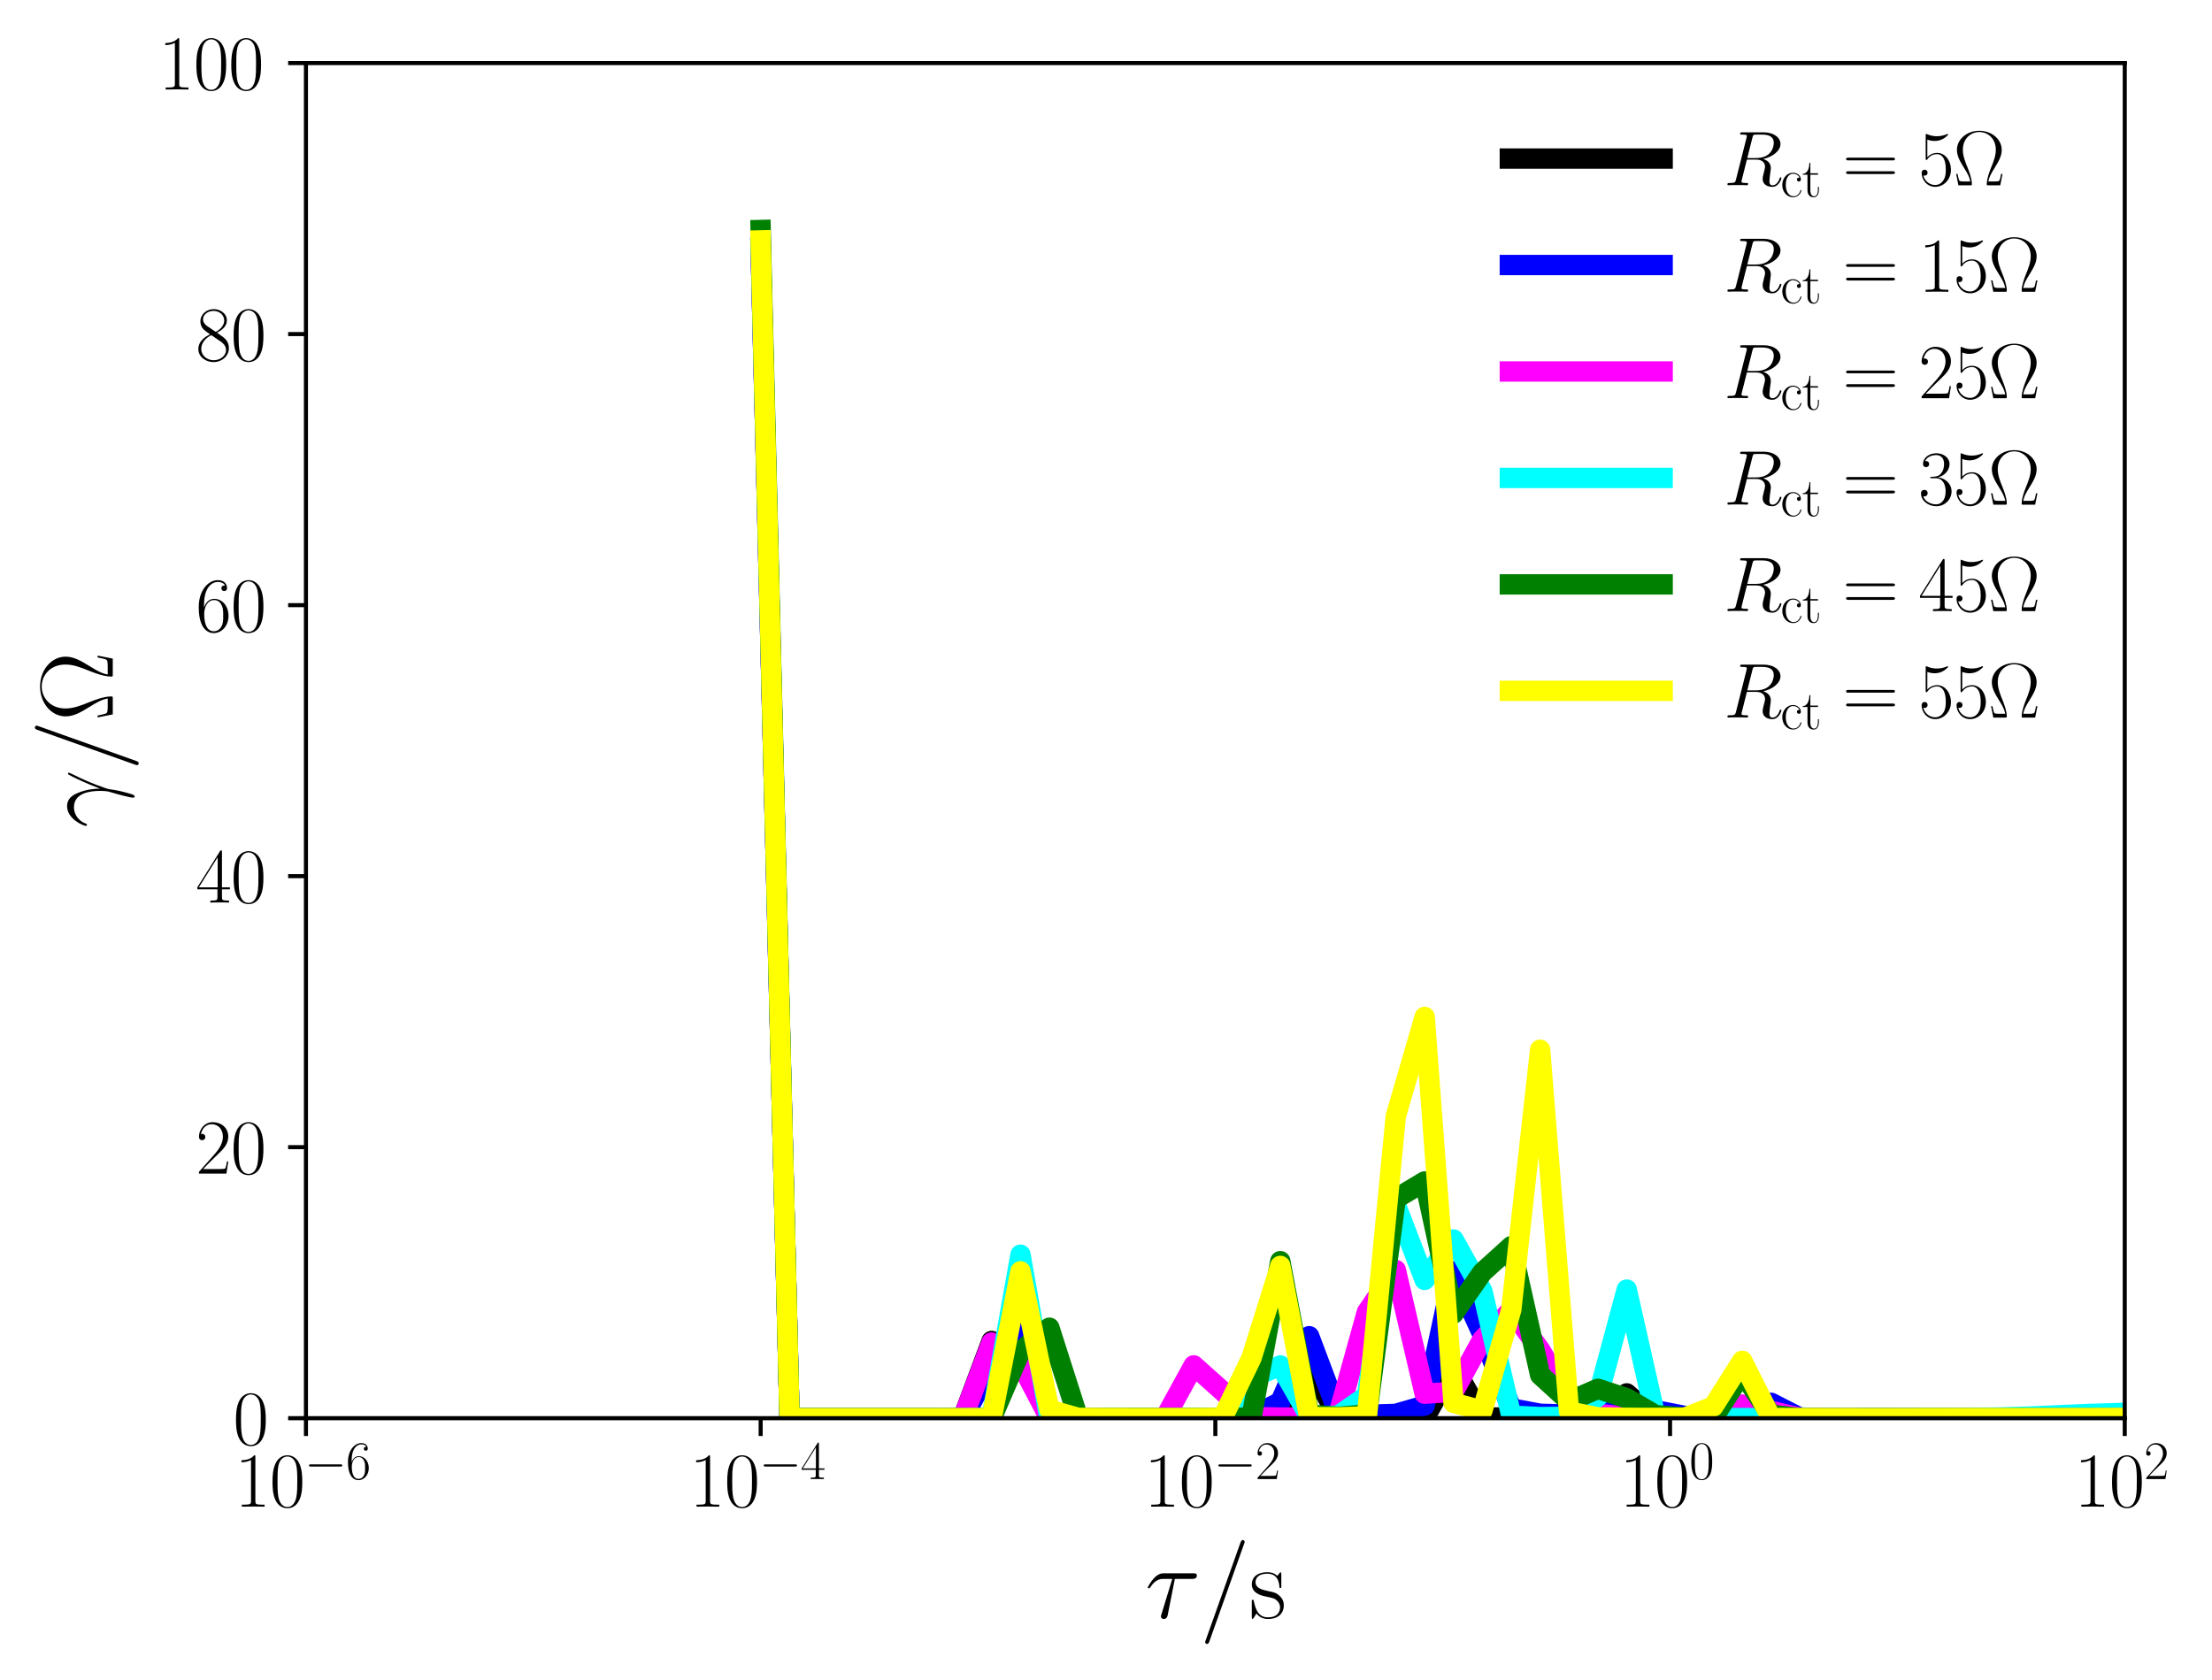 <?xml version="1.0" encoding="utf-8" standalone="no"?>
<!DOCTYPE svg PUBLIC "-//W3C//DTD SVG 1.1//EN"
  "http://www.w3.org/Graphics/SVG/1.1/DTD/svg11.dtd">
<svg xmlns:xlink="http://www.w3.org/1999/xlink" width="434.325pt" height="329.91pt" viewBox="0 0 434.325 329.91" xmlns="http://www.w3.org/2000/svg" version="1.1">
 <defs>
  <style type="text/css">*{stroke-linejoin: round; stroke-linecap: butt}</style>
 </defs>
 <g id="figure_1">
  <g id="patch_1">
   <path d="M 0 329.91 
L 434.325 329.91 
L 434.325 0 
L 0 0 
z
" style="fill: #ffffff"/>
  </g>
  <g id="axes_1">
   <g id="patch_2">
    <path d="M 60.074 278.501 
L 417.194 278.501 
L 417.194 12.389 
L 60.074 12.389 
z
" style="fill: #ffffff"/>
   </g>
   <g id="matplotlib.axis_1">
    <g id="xtick_1">
     <g id="line2d_1">
      <defs>
       <path id="m95bd3a4a78" d="M 0 0 
L 0 3.5 
" style="stroke: #000000; stroke-width: 0.8"/>
      </defs>
      <g>
       <use xlink:href="#m95bd3a4a78" x="60.074" y="278.501" style="stroke: #000000; stroke-width: 0.8"/>
      </g>
     </g>
     <g id="text_1">
      <!-- $\mathdefault{10^{-6}}$ -->
      <g transform="translate(46.074 295.879)scale(0.15 -0.15)">
       <defs>
        <path id="CMR17-31" d="M 1702 4083 
C 1702 4217 1696 4224 1606 4224 
C 1357 3927 979 3833 621 3820 
C 602 3820 570 3820 563 3808 
C 557 3795 557 3782 557 3648 
C 755 3648 1088 3686 1344 3839 
L 1344 467 
C 1344 243 1331 166 781 166 
L 589 166 
L 589 0 
C 896 6 1216 12 1523 12 
C 1830 12 2150 6 2458 0 
L 2458 166 
L 2266 166 
C 1715 166 1702 236 1702 467 
L 1702 4083 
z
" transform="scale(0.016)"/>
        <path id="CMR17-30" d="M 2688 2038 
C 2688 2430 2682 3099 2413 3613 
C 2176 4063 1798 4224 1466 4224 
C 1158 4224 768 4082 525 3620 
C 269 3137 243 2539 243 2038 
C 243 1671 250 1112 448 623 
C 723 -39 1216 -128 1466 -128 
C 1760 -128 2208 -7 2470 604 
C 2662 1048 2688 1568 2688 2038 
z
M 1466 -26 
C 1056 -26 813 328 723 816 
C 653 1196 653 1749 653 2109 
C 653 2604 653 3015 736 3407 
C 858 3954 1216 4121 1466 4121 
C 1728 4121 2067 3947 2189 3420 
C 2272 3054 2278 2623 2278 2109 
C 2278 1691 2278 1176 2202 797 
C 2067 96 1690 -26 1466 -26 
z
" transform="scale(0.016)"/>
        <path id="CMSY10-0" d="M 4218 1472 
C 4326 1472 4442 1472 4442 1600 
C 4442 1728 4326 1728 4218 1728 
L 755 1728 
C 646 1728 531 1728 531 1600 
C 531 1472 646 1472 755 1472 
L 4218 1472 
z
" transform="scale(0.016)"/>
        <path id="CMR17-36" d="M 678 2198 
C 678 3712 1395 4076 1811 4076 
C 1946 4076 2272 4049 2400 3782 
C 2298 3782 2106 3782 2106 3558 
C 2106 3385 2246 3328 2336 3328 
C 2394 3328 2566 3353 2566 3571 
C 2566 3987 2246 4224 1805 4224 
C 1043 4224 243 3411 243 2011 
C 243 257 966 -128 1478 -128 
C 2099 -128 2688 431 2688 1295 
C 2688 2101 2170 2688 1517 2688 
C 1126 2688 838 2430 678 1979 
L 678 2198 
z
M 1478 25 
C 691 25 691 1212 691 1450 
C 691 1914 909 2585 1504 2585 
C 1613 2585 1926 2585 2138 2140 
C 2253 1889 2253 1624 2253 1302 
C 2253 954 2253 696 2118 438 
C 1978 173 1773 25 1478 25 
z
" transform="scale(0.016)"/>
       </defs>
       <use xlink:href="#CMR17-31" transform="scale(0.996)"/>
       <use xlink:href="#CMR17-30" transform="translate(45.69 0)scale(0.996)"/>
       <use xlink:href="#CMSY10-0" transform="translate(91.381 36.154)scale(0.697)"/>
       <use xlink:href="#CMR17-36" transform="translate(145.622 36.154)scale(0.697)"/>
      </g>
     </g>
    </g>
    <g id="xtick_2">
     <g id="line2d_2">
      <g>
       <use xlink:href="#m95bd3a4a78" x="149.354" y="278.501" style="stroke: #000000; stroke-width: 0.8"/>
      </g>
     </g>
     <g id="text_2">
      <!-- $\mathdefault{10^{-4}}$ -->
      <g transform="translate(135.354 295.879)scale(0.15 -0.15)">
       <defs>
        <path id="CMR17-34" d="M 2150 4147 
C 2150 4281 2144 4288 2029 4288 
L 128 1254 
L 128 1088 
L 1779 1088 
L 1779 460 
C 1779 230 1766 166 1318 166 
L 1197 166 
L 1197 0 
C 1402 12 1747 12 1965 12 
C 2182 12 2528 12 2733 0 
L 2733 166 
L 2611 166 
C 2163 166 2150 230 2150 460 
L 2150 1088 
L 2803 1088 
L 2803 1254 
L 2150 1254 
L 2150 4147 
z
M 1798 3723 
L 1798 1254 
L 256 1254 
L 1798 3723 
z
" transform="scale(0.016)"/>
       </defs>
       <use xlink:href="#CMR17-31" transform="scale(0.996)"/>
       <use xlink:href="#CMR17-30" transform="translate(45.69 0)scale(0.996)"/>
       <use xlink:href="#CMSY10-0" transform="translate(91.381 36.154)scale(0.697)"/>
       <use xlink:href="#CMR17-34" transform="translate(145.622 36.154)scale(0.697)"/>
      </g>
     </g>
    </g>
    <g id="xtick_3">
     <g id="line2d_3">
      <g>
       <use xlink:href="#m95bd3a4a78" x="238.634" y="278.501" style="stroke: #000000; stroke-width: 0.8"/>
      </g>
     </g>
     <g id="text_3">
      <!-- $\mathdefault{10^{-2}}$ -->
      <g transform="translate(224.634 295.879)scale(0.15 -0.15)">
       <defs>
        <path id="CMR17-32" d="M 2669 990 
L 2554 990 
C 2490 537 2438 460 2413 422 
C 2381 371 1920 371 1830 371 
L 602 371 
C 832 620 1280 1073 1824 1596 
C 2214 1966 2669 2400 2669 3033 
C 2669 3788 2067 4224 1395 4224 
C 691 4224 262 3603 262 3027 
C 262 2777 448 2745 525 2745 
C 589 2745 781 2783 781 3007 
C 781 3206 614 3264 525 3264 
C 486 3264 448 3257 422 3244 
C 544 3788 915 4057 1306 4057 
C 1862 4057 2227 3616 2227 3033 
C 2227 2477 1901 1998 1536 1583 
L 262 147 
L 262 0 
L 2515 0 
L 2669 990 
z
" transform="scale(0.016)"/>
       </defs>
       <use xlink:href="#CMR17-31" transform="scale(0.996)"/>
       <use xlink:href="#CMR17-30" transform="translate(45.69 0)scale(0.996)"/>
       <use xlink:href="#CMSY10-0" transform="translate(91.381 36.154)scale(0.697)"/>
       <use xlink:href="#CMR17-32" transform="translate(145.622 36.154)scale(0.697)"/>
      </g>
     </g>
    </g>
    <g id="xtick_4">
     <g id="line2d_4">
      <g>
       <use xlink:href="#m95bd3a4a78" x="327.914" y="278.501" style="stroke: #000000; stroke-width: 0.8"/>
      </g>
     </g>
     <g id="text_4">
      <!-- $\mathdefault{10^{0}}$ -->
      <g transform="translate(317.983 295.879)scale(0.15 -0.15)">
       <use xlink:href="#CMR17-31" transform="scale(0.996)"/>
       <use xlink:href="#CMR17-30" transform="translate(45.69 0)scale(0.996)"/>
       <use xlink:href="#CMR17-30" transform="translate(91.381 36.154)scale(0.697)"/>
      </g>
     </g>
    </g>
    <g id="xtick_5">
     <g id="line2d_5">
      <g>
       <use xlink:href="#m95bd3a4a78" x="417.194" y="278.501" style="stroke: #000000; stroke-width: 0.8"/>
      </g>
     </g>
     <g id="text_5">
      <!-- $\mathdefault{10^{2}}$ -->
      <g transform="translate(407.263 295.879)scale(0.15 -0.15)">
       <use xlink:href="#CMR17-31" transform="scale(0.996)"/>
       <use xlink:href="#CMR17-30" transform="translate(45.69 0)scale(0.996)"/>
       <use xlink:href="#CMR17-32" transform="translate(91.381 36.154)scale(0.697)"/>
      </g>
     </g>
    </g>
    <g id="text_6">
     <!-- $\tau/\rm s$ -->
     <g transform="translate(224.827 317.728)scale(0.2 -0.2)">
      <defs>
       <path id="CMMI12-1c" d="M 1837 2406 
L 2899 2406 
C 2982 2406 3194 2406 3194 2611 
C 3194 2752 3072 2752 2957 2752 
L 1197 2752 
C 1050 2752 832 2752 538 2438 
C 371 2253 166 1916 166 1878 
C 166 1839 198 1827 237 1827 
C 282 1827 288 1846 320 1884 
C 653 2406 986 2406 1146 2406 
L 1677 2406 
L 1011 223 
C 979 127 979 114 979 95 
C 979 25 1024 -64 1152 -64 
C 1350 -64 1382 108 1402 204 
L 1837 2406 
z
" transform="scale(0.016)"/>
       <path id="CMMI12-3d" d="M 2746 4563 
C 2746 4569 2784 4665 2784 4678 
C 2784 4755 2720 4800 2669 4800 
C 2637 4800 2579 4800 2528 4659 
L 384 -1364 
C 384 -1370 346 -1466 346 -1479 
C 346 -1556 410 -1600 461 -1600 
C 499 -1600 557 -1594 602 -1460 
L 2746 4563 
z
" transform="scale(0.016)"/>
       <path id="CMR17-73" d="M 1978 2688 
C 1978 2803 1971 2809 1933 2809 
C 1907 2809 1901 2803 1824 2707 
C 1805 2681 1747 2617 1728 2592 
C 1523 2809 1235 2816 1126 2816 
C 416 2816 160 2444 160 2073 
C 160 1497 813 1363 998 1324 
C 1402 1241 1542 1216 1677 1100 
C 1760 1024 1901 883 1901 652 
C 1901 384 1747 38 1158 38 
C 602 38 403 460 288 1024 
C 269 1113 269 1120 218 1120 
C 166 1120 160 1113 160 985 
L 160 64 
C 160 -52 166 -58 205 -58 
C 237 -58 243 -52 275 0 
C 314 57 410 211 448 275 
C 576 102 800 -64 1158 -64 
C 1792 -64 2131 281 2131 780 
C 2131 1107 1958 1280 1875 1356 
C 1683 1555 1459 1600 1190 1651 
C 838 1728 390 1817 390 2208 
C 390 2374 480 2726 1126 2726 
C 1811 2726 1850 2086 1862 1881 
C 1869 1849 1901 1843 1920 1843 
C 1978 1843 1978 1862 1978 1971 
L 1978 2688 
z
" transform="scale(0.016)"/>
      </defs>
      <use xlink:href="#CMMI12-1c" transform="scale(0.996)"/>
      <use xlink:href="#CMMI12-3d" transform="translate(53.491 0)scale(0.996)"/>
      <use xlink:href="#CMR17-73" transform="translate(102.266 0)scale(0.996)"/>
     </g>
    </g>
   </g>
   <g id="matplotlib.axis_2">
    <g id="ytick_1">
     <g id="line2d_6">
      <defs>
       <path id="mb55b06414a" d="M 0 0 
L -3.5 0 
" style="stroke: #000000; stroke-width: 0.8"/>
      </defs>
      <g>
       <use xlink:href="#mb55b06414a" x="60.074" y="278.501" style="stroke: #000000; stroke-width: 0.8"/>
      </g>
     </g>
     <g id="text_7">
      <!-- $\mathdefault{0}$ -->
      <g transform="translate(45.758 283.69)scale(0.15 -0.15)">
       <use xlink:href="#CMR17-30" transform="scale(0.996)"/>
      </g>
     </g>
    </g>
    <g id="ytick_2">
     <g id="line2d_7">
      <g>
       <use xlink:href="#mb55b06414a" x="60.074" y="225.278" style="stroke: #000000; stroke-width: 0.8"/>
      </g>
     </g>
     <g id="text_8">
      <!-- $\mathdefault{20}$ -->
      <g transform="translate(38.442 230.467)scale(0.15 -0.15)">
       <use xlink:href="#CMR17-32" transform="scale(0.996)"/>
       <use xlink:href="#CMR17-30" transform="translate(45.69 0)scale(0.996)"/>
      </g>
     </g>
    </g>
    <g id="ytick_3">
     <g id="line2d_8">
      <g>
       <use xlink:href="#mb55b06414a" x="60.074" y="172.056" style="stroke: #000000; stroke-width: 0.8"/>
      </g>
     </g>
     <g id="text_9">
      <!-- $\mathdefault{40}$ -->
      <g transform="translate(38.442 177.245)scale(0.15 -0.15)">
       <use xlink:href="#CMR17-34" transform="scale(0.996)"/>
       <use xlink:href="#CMR17-30" transform="translate(45.69 0)scale(0.996)"/>
      </g>
     </g>
    </g>
    <g id="ytick_4">
     <g id="line2d_9">
      <g>
       <use xlink:href="#mb55b06414a" x="60.074" y="118.834" style="stroke: #000000; stroke-width: 0.8"/>
      </g>
     </g>
     <g id="text_10">
      <!-- $\mathdefault{60}$ -->
      <g transform="translate(38.442 124.023)scale(0.15 -0.15)">
       <use xlink:href="#CMR17-36" transform="scale(0.996)"/>
       <use xlink:href="#CMR17-30" transform="translate(45.69 0)scale(0.996)"/>
      </g>
     </g>
    </g>
    <g id="ytick_5">
     <g id="line2d_10">
      <g>
       <use xlink:href="#mb55b06414a" x="60.074" y="65.611" style="stroke: #000000; stroke-width: 0.8"/>
      </g>
     </g>
     <g id="text_11">
      <!-- $\mathdefault{80}$ -->
      <g transform="translate(38.442 70.8)scale(0.15 -0.15)">
       <defs>
        <path id="CMR17-38" d="M 1741 2289 
C 2144 2494 2554 2803 2554 3298 
C 2554 3884 1990 4224 1472 4224 
C 890 4224 378 3800 378 3215 
C 378 3054 416 2777 666 2533 
C 730 2469 998 2276 1171 2154 
C 883 2006 211 1652 211 945 
C 211 282 838 -128 1459 -128 
C 2144 -128 2720 366 2720 1022 
C 2720 1607 2330 1877 2074 2051 
L 1741 2289 
z
M 902 2855 
C 851 2887 595 3086 595 3388 
C 595 3781 998 4076 1459 4076 
C 1965 4076 2336 3716 2336 3298 
C 2336 2700 1670 2359 1638 2359 
C 1632 2359 1626 2359 1574 2398 
L 902 2855 
z
M 2080 1536 
C 2176 1466 2483 1253 2483 861 
C 2483 385 2010 25 1472 25 
C 890 25 448 443 448 951 
C 448 1459 838 1884 1280 2083 
L 2080 1536 
z
" transform="scale(0.016)"/>
       </defs>
       <use xlink:href="#CMR17-38" transform="scale(0.996)"/>
       <use xlink:href="#CMR17-30" transform="translate(45.69 0)scale(0.996)"/>
      </g>
     </g>
    </g>
    <g id="ytick_6">
     <g id="line2d_11">
      <g>
       <use xlink:href="#mb55b06414a" x="60.074" y="12.389" style="stroke: #000000; stroke-width: 0.8"/>
      </g>
     </g>
     <g id="text_12">
      <!-- $\mathdefault{100}$ -->
      <g transform="translate(31.125 17.578)scale(0.15 -0.15)">
       <use xlink:href="#CMR17-31" transform="scale(0.996)"/>
       <use xlink:href="#CMR17-30" transform="translate(45.69 0)scale(0.996)"/>
       <use xlink:href="#CMR17-30" transform="translate(91.381 0)scale(0.996)"/>
      </g>
     </g>
    </g>
    <g id="text_13">
     <!-- $\gamma/\Omega$ -->
     <g transform="translate(22.144 162.575)rotate(-90)scale(0.2 -0.2)">
      <defs>
       <path id="CMMI12-d" d="M 2419 785 
C 2406 1097 2394 1586 2150 2158 
C 2022 2476 1805 2816 1338 2816 
C 550 2816 122 1815 122 1649 
C 122 1592 166 1592 186 1592 
C 243 1592 243 1605 275 1688 
C 410 2081 819 2393 1261 2393 
C 2150 2393 2278 1408 2278 779 
C 2278 378 2234 245 2195 118 
C 2074 -276 1862 -1064 1862 -1242 
C 1862 -1293 1882 -1351 1933 -1351 
C 2029 -1351 2086 -1140 2157 -886 
C 2310 -327 2349 -47 2381 207 
C 2400 360 2765 1409 3270 2407 
C 3315 2509 3405 2681 3405 2700 
C 3405 2707 3398 2752 3341 2752 
C 3328 2752 3296 2752 3283 2726 
C 3270 2713 3046 2280 2854 1848 
C 2758 1630 2630 1344 2419 785 
z
" transform="scale(0.016)"/>
       <path id="CMR17-a" d="M 4038 935 
L 3923 935 
C 3866 640 3846 563 3814 461 
C 3782 364 3763 313 3392 313 
L 2874 313 
C 2944 685 3098 961 3366 1390 
C 3699 1935 3974 2377 3974 2909 
C 3974 3775 3155 4480 2138 4480 
C 1094 4480 294 3768 294 2909 
C 294 2377 576 1922 890 1416 
C 1171 961 1325 685 1395 313 
L 877 313 
C 512 313 493 364 461 454 
C 422 557 410 640 346 935 
L 230 935 
L 416 0 
L 1382 0 
C 1517 0 1523 6 1523 102 
C 1523 557 1286 1153 1178 1428 
C 973 1928 781 2416 781 2916 
C 781 3871 1466 4377 2131 4377 
C 2829 4377 3488 3852 3488 2916 
C 3488 2422 3315 1980 3078 1396 
C 2976 1134 2746 550 2746 102 
C 2746 0 2752 0 2886 0 
L 3853 0 
L 4038 935 
z
" transform="scale(0.016)"/>
      </defs>
      <use xlink:href="#CMMI12-d" transform="scale(0.996)"/>
      <use xlink:href="#CMMI12-3d" transform="translate(56.019 0)scale(0.996)"/>
      <use xlink:href="#CMR17-a" transform="translate(104.793 0)scale(0.996)"/>
     </g>
    </g>
   </g>
   <g id="line2d_12">
    <path d="M 149.354 48.721 
L 155.023 278.5 
L 160.691 278.5 
L 166.36 278.5 
L 172.028 278.5 
L 177.697 278.5 
L 183.365 278.499 
L 189.034 278.495 
L 194.703 263.334 
L 200.371 265.602 
L 206.04 278.488 
L 211.708 278.495 
L 217.377 278.496 
L 223.045 278.496 
L 228.714 278.495 
L 234.383 278.493 
L 240.051 278.488 
L 245.72 278.473 
L 251.388 278.4 
L 257.057 267.696 
L 262.725 278.367 
L 268.394 278.416 
L 274.063 278.408 
L 279.731 278.466 
L 285.4 268.361 
L 291.068 278.334 
L 296.737 278.384 
L 302.405 278.382 
L 308.074 278.286 
L 313.743 277.22 
L 319.411 273.627 
L 325.08 278.497 
L 330.748 278.491 
L 336.417 278.495 
L 342.085 278.497 
L 347.754 278.498 
L 353.423 278.499 
L 359.091 278.499 
L 364.76 278.499 
L 370.428 278.499 
L 376.097 278.498 
L 381.765 278.497 
L 387.434 278.495 
L 393.103 278.492 
L 398.771 278.487 
L 404.44 278.475 
L 410.108 278.452 
L 415.777 278.405 
L 421.445 278.305 
L 427.114 278.101 
L 432.783 277.701 
L 435.325 277.369 
" clip-path="url(#p98d4303969)" style="fill: none; stroke: #000000; stroke-width: 4; stroke-linecap: square"/>
   </g>
   <g id="line2d_13">
    <path d="M 149.354 48.669 
L 155.023 278.498 
L 160.691 278.499 
L 166.36 278.499 
L 172.028 278.498 
L 177.697 278.496 
L 183.365 278.491 
L 189.034 278.466 
L 194.703 268.273 
L 200.371 260.905 
L 206.04 278.426 
L 211.708 278.464 
L 217.377 278.472 
L 223.045 278.472 
L 228.714 278.464 
L 234.383 278.444 
L 240.051 278.391 
L 245.72 278.189 
L 251.388 275.315 
L 257.057 262.4 
L 262.725 277.471 
L 268.394 277.83 
L 274.063 277.653 
L 279.731 276.014 
L 285.4 249.66 
L 291.068 262.03 
L 296.737 276.57 
L 302.405 277.629 
L 308.074 277.789 
L 313.743 277.532 
L 319.411 276.595 
L 325.08 276.946 
L 330.748 278.045 
L 336.417 278.227 
L 342.085 278.489 
L 347.754 275.481 
L 353.423 278.389 
L 359.091 278.439 
L 364.76 278.466 
L 370.428 278.477 
L 376.097 278.48 
L 381.765 278.48 
L 387.434 278.476 
L 393.103 278.469 
L 398.771 278.458 
L 404.44 278.439 
L 410.108 278.411 
L 415.777 278.369 
L 421.445 278.309 
L 427.114 278.224 
L 432.783 278.107 
L 435.325 278.035 
" clip-path="url(#p98d4303969)" style="fill: none; stroke: #0000ff; stroke-width: 4; stroke-linecap: square"/>
   </g>
   <g id="line2d_14">
    <path d="M 149.354 47.542 
L 155.023 278.5 
L 160.691 278.5 
L 166.36 278.5 
L 172.028 278.5 
L 177.697 278.5 
L 183.365 278.498 
L 189.034 278.492 
L 194.703 263.638 
L 200.371 267.64 
L 206.04 278.48 
L 211.708 278.489 
L 217.377 278.489 
L 223.045 278.482 
L 228.714 278.461 
L 234.383 268.132 
L 240.051 273.198 
L 245.72 278.273 
L 251.388 278.376 
L 257.057 278.345 
L 262.725 278.018 
L 268.394 257.654 
L 274.063 249.403 
L 279.731 273.695 
L 285.4 273.319 
L 291.068 263.03 
L 296.737 257.26 
L 302.405 265.095 
L 308.074 274.439 
L 313.743 277.648 
L 319.411 278.233 
L 325.08 278.36 
L 330.748 278.372 
L 336.417 278.222 
L 342.085 275.825 
L 347.754 277.067 
L 353.423 278.409 
L 359.091 278.479 
L 364.76 278.49 
L 370.428 278.493 
L 376.097 278.493 
L 381.765 278.492 
L 387.434 278.488 
L 393.103 278.48 
L 398.771 278.466 
L 404.44 278.44 
L 410.108 278.394 
L 415.777 278.319 
L 421.445 278.201 
L 427.114 278.023 
L 432.783 277.764 
L 435.325 277.599 
" clip-path="url(#p98d4303969)" style="fill: none; stroke: #ff00ff; stroke-width: 4; stroke-linecap: square"/>
   </g>
   <g id="line2d_15">
    <path d="M 149.354 47.511 
L 155.023 278.5 
L 160.691 278.5 
L 166.36 278.5 
L 172.028 278.5 
L 177.697 278.5 
L 183.365 278.498 
L 189.034 278.492 
L 194.703 278.373 
L 200.371 246.4 
L 206.04 278.469 
L 211.708 278.485 
L 217.377 278.488 
L 223.045 278.488 
L 228.714 278.484 
L 234.383 278.472 
L 240.051 278.422 
L 245.72 270.592 
L 251.388 268.149 
L 257.057 278.084 
L 262.725 278.028 
L 268.394 274.082 
L 274.063 236.614 
L 279.731 251.337 
L 285.4 243.413 
L 291.068 253.55 
L 296.737 278.001 
L 302.405 278.28 
L 308.074 278.223 
L 313.743 274.269 
L 319.411 253.246 
L 325.08 278.347 
L 330.748 278.444 
L 336.417 278.465 
L 342.085 278.476 
L 347.754 278.485 
L 353.423 278.49 
L 359.091 278.493 
L 364.76 278.493 
L 370.428 278.492 
L 376.097 278.488 
L 381.765 278.477 
L 387.434 278.446 
L 393.103 278.36 
L 398.771 278.175 
L 404.44 277.914 
L 410.108 277.673 
L 415.777 277.497 
L 421.445 277.351 
L 427.114 277.188 
L 432.783 276.973 
L 435.325 276.839 
" clip-path="url(#p98d4303969)" style="fill: none; stroke: #00ffff; stroke-width: 4; stroke-linecap: square"/>
   </g>
   <g id="line2d_16">
    <path d="M 149.354 45.168 
L 155.023 278.5 
L 160.691 278.501 
L 166.36 278.501 
L 172.028 278.5 
L 177.697 278.5 
L 183.365 278.5 
L 189.034 278.498 
L 194.703 278.491 
L 200.371 265.331 
L 206.04 260.732 
L 211.708 278.472 
L 217.377 278.484 
L 223.045 278.487 
L 228.714 278.486 
L 234.383 278.482 
L 240.051 278.468 
L 245.72 278.389 
L 251.388 247.663 
L 257.057 277.8 
L 262.725 278.231 
L 268.394 277.781 
L 274.063 235.399 
L 279.731 232.012 
L 285.4 257.977 
L 291.068 249.848 
L 296.737 244.723 
L 302.405 270.016 
L 308.074 275.185 
L 313.743 272.728 
L 319.411 274.585 
L 325.08 277.89 
L 330.748 278.371 
L 336.417 278.415 
L 342.085 269.585 
L 347.754 277.835 
L 353.423 278.48 
L 359.091 278.495 
L 364.76 278.498 
L 370.428 278.499 
L 376.097 278.499 
L 381.765 278.499 
L 387.434 278.499 
L 393.103 278.499 
L 398.771 278.499 
L 404.44 278.498 
L 410.108 278.497 
L 415.777 278.496 
L 421.445 278.494 
L 427.114 278.492 
L 432.783 278.489 
L 435.325 278.487 
" clip-path="url(#p98d4303969)" style="fill: none; stroke: #008000; stroke-width: 4; stroke-linecap: square"/>
   </g>
   <g id="line2d_17">
    <path d="M 149.354 47.204 
L 155.023 278.5 
L 160.691 278.5 
L 166.36 278.5 
L 172.028 278.5 
L 177.697 278.5 
L 183.365 278.499 
L 189.034 278.495 
L 194.703 278.479 
L 200.371 249.655 
L 206.04 276.834 
L 211.708 278.438 
L 217.377 278.475 
L 223.045 278.482 
L 228.714 278.482 
L 234.383 278.473 
L 240.051 278.435 
L 245.72 266.678 
L 251.388 248.599 
L 257.057 278.272 
L 262.725 278.336 
L 268.394 278.14 
L 274.063 219.202 
L 279.731 199.706 
L 285.4 275.488 
L 291.068 277.012 
L 296.737 257.192 
L 302.405 206.15 
L 308.074 277.186 
L 313.743 278.341 
L 319.411 278.428 
L 325.08 278.443 
L 330.748 278.428 
L 336.417 276.196 
L 342.085 267.237 
L 347.754 278.476 
L 353.423 278.484 
L 359.091 278.489 
L 364.76 278.491 
L 370.428 278.492 
L 376.097 278.491 
L 381.765 278.49 
L 387.434 278.487 
L 393.103 278.483 
L 398.771 278.478 
L 404.44 278.47 
L 410.108 278.459 
L 415.777 278.444 
L 421.445 278.425 
L 427.114 278.398 
L 432.783 278.363 
L 435.325 278.342 
" clip-path="url(#p98d4303969)" style="fill: none; stroke: #ffff00; stroke-width: 4; stroke-linecap: square"/>
   </g>
   <g id="patch_3">
    <path d="M 60.074 278.501 
L 60.074 12.389 
" style="fill: none; stroke: #000000; stroke-width: 0.8; stroke-linejoin: miter; stroke-linecap: square"/>
   </g>
   <g id="patch_4">
    <path d="M 417.194 278.501 
L 417.194 12.389 
" style="fill: none; stroke: #000000; stroke-width: 0.8; stroke-linejoin: miter; stroke-linecap: square"/>
   </g>
   <g id="patch_5">
    <path d="M 60.074 278.501 
L 417.194 278.501 
" style="fill: none; stroke: #000000; stroke-width: 0.8; stroke-linejoin: miter; stroke-linecap: square"/>
   </g>
   <g id="patch_6">
    <path d="M 60.074 12.389 
L 417.194 12.389 
" style="fill: none; stroke: #000000; stroke-width: 0.8; stroke-linejoin: miter; stroke-linecap: square"/>
   </g>
   <g id="legend_1">
    <g id="line2d_18">
     <path d="M 296.458 31.139 
L 311.458 31.139 
L 326.458 31.139 
" style="fill: none; stroke: #000000; stroke-width: 4; stroke-linecap: square"/>
    </g>
    <g id="text_14">
     <!-- $R_{\rm ct}= 5\Omega$ -->
     <g transform="translate(338.458 36.389)scale(0.15 -0.15)">
      <defs>
       <path id="CMMI12-52" d="M 2355 3917 
C 2413 4153 2438 4166 2688 4166 
L 3149 4166 
C 3699 4166 4109 4000 4109 3503 
C 4109 3177 3942 2240 2656 2240 
L 1933 2240 
L 2355 3917 
z
M 3245 2163 
C 4038 2335 4659 2846 4659 3394 
C 4659 3892 4154 4352 3264 4352 
L 1530 4352 
C 1402 4352 1344 4352 1344 4230 
C 1344 4166 1389 4166 1510 4166 
C 1894 4166 1894 4115 1894 4045 
C 1894 4032 1894 3994 1869 3898 
L 1005 475 
C 947 253 934 190 493 190 
C 346 190 301 190 301 69 
C 301 6 371 6 390 6 
C 506 6 640 19 762 19 
L 1517 19 
C 1632 19 1766 6 1882 6 
C 1933 6 2003 6 2003 126 
C 2003 190 1946 190 1850 190 
C 1459 190 1459 241 1459 304 
C 1459 310 1459 355 1472 405 
L 1901 2112 
L 2669 2112 
C 3277 2112 3392 1731 3392 1522 
C 3392 1426 3328 1179 3283 1014 
C 3213 723 3194 653 3194 532 
C 3194 82 3565 -128 3994 -128 
C 4512 -128 4736 501 4736 589 
C 4736 634 4704 653 4666 653 
C 4614 653 4602 615 4589 564 
C 4435 114 4173 0 4013 0 
C 3853 0 3750 69 3750 355 
C 3750 507 3827 1084 3834 1116 
C 3866 1350 3866 1376 3866 1426 
C 3866 1889 3488 2086 3245 2163 
z
" transform="scale(0.016)"/>
       <path id="CMR17-63" d="M 2234 2240 
C 2112 2240 1933 2240 1933 2015 
C 1933 1836 2080 1785 2163 1785 
C 2208 1785 2394 1804 2394 2028 
C 2394 2476 1958 2816 1466 2816 
C 787 2816 211 2201 211 1379 
C 211 521 813 -64 1466 -64 
C 2259 -64 2458 676 2458 747 
C 2458 773 2451 792 2406 792 
C 2362 792 2355 786 2330 702 
C 2163 180 1798 51 1523 51 
C 1114 51 621 431 621 1385 
C 621 2358 1094 2700 1472 2700 
C 1722 2700 2093 2582 2234 2240 
z
" transform="scale(0.016)"/>
       <path id="CMR17-74" d="M 966 2585 
L 1862 2585 
L 1862 2752 
L 966 2752 
L 966 3968 
L 851 3968 
C 838 3292 614 2700 70 2687 
L 70 2585 
L 627 2585 
L 627 778 
C 627 655 627 -64 1370 -64 
C 1747 -64 1965 308 1965 784 
L 1965 1151 
L 1850 1151 
L 1850 790 
C 1850 347 1677 51 1408 51 
C 1222 51 966 179 966 765 
L 966 2585 
z
" transform="scale(0.016)"/>
       <path id="CMR17-3d" d="M 4115 2048 
C 4211 2048 4307 2048 4307 2156 
C 4307 2272 4198 2272 4090 2272 
L 512 2272 
C 403 2272 294 2272 294 2156 
C 294 2048 390 2048 486 2048 
L 4115 2048 
z
M 4090 927 
C 4198 927 4307 927 4307 1043 
C 4307 1152 4211 1152 4115 1152 
L 486 1152 
C 390 1152 294 1152 294 1043 
C 294 927 403 927 512 927 
L 4090 927 
z
" transform="scale(0.016)"/>
       <path id="CMR17-35" d="M 730 3750 
C 794 3724 1056 3641 1325 3641 
C 1920 3641 2246 3961 2432 4140 
C 2432 4191 2432 4224 2394 4224 
C 2387 4224 2374 4224 2323 4198 
C 2099 4102 1837 4032 1517 4032 
C 1325 4032 1037 4055 723 4191 
C 653 4224 640 4224 634 4224 
C 602 4224 595 4217 595 4090 
L 595 2231 
C 595 2113 595 2080 659 2080 
C 691 2080 704 2093 736 2139 
C 941 2435 1222 2560 1542 2560 
C 1766 2560 2246 2415 2246 1293 
C 2246 1087 2246 716 2054 422 
C 1894 159 1645 25 1370 25 
C 947 25 518 319 403 812 
C 429 806 480 793 506 793 
C 589 793 749 838 749 1036 
C 749 1209 627 1280 506 1280 
C 358 1280 262 1190 262 1011 
C 262 454 704 -128 1382 -128 
C 2042 -128 2669 441 2669 1267 
C 2669 2054 2170 2662 1549 2662 
C 1222 2662 947 2540 730 2304 
L 730 3750 
z
" transform="scale(0.016)"/>
      </defs>
      <use xlink:href="#CMMI12-52" transform="scale(0.996)"/>
      <use xlink:href="#CMR17-63" transform="translate(74.251 -14.944)scale(0.697)"/>
      <use xlink:href="#CMR17-74" transform="translate(102.591 -14.944)scale(0.697)"/>
      <use xlink:href="#CMR17-3d" transform="translate(155.459 0)scale(0.996)"/>
      <use xlink:href="#CMR17-35" transform="translate(254.848 0)scale(0.996)"/>
      <use xlink:href="#CMR17-a" transform="translate(300.538 0)scale(0.996)"/>
     </g>
    </g>
    <g id="line2d_19">
     <path d="M 296.458 52.045 
L 311.458 52.045 
L 326.458 52.045 
" style="fill: none; stroke: #0000ff; stroke-width: 4; stroke-linecap: square"/>
    </g>
    <g id="text_15">
     <!-- $ R_{\rm ct} = 15\Omega$ -->
     <g transform="translate(338.458 57.295)scale(0.15 -0.15)">
      <use xlink:href="#CMMI12-52" transform="scale(0.996)"/>
      <use xlink:href="#CMR17-63" transform="translate(74.251 -14.944)scale(0.697)"/>
      <use xlink:href="#CMR17-74" transform="translate(102.591 -14.944)scale(0.697)"/>
      <use xlink:href="#CMR17-3d" transform="translate(155.459 0)scale(0.996)"/>
      <use xlink:href="#CMR17-31" transform="translate(254.848 0)scale(0.996)"/>
      <use xlink:href="#CMR17-35" transform="translate(300.538 0)scale(0.996)"/>
      <use xlink:href="#CMR17-a" transform="translate(346.229 0)scale(0.996)"/>
     </g>
    </g>
    <g id="line2d_20">
     <path d="M 296.458 72.95 
L 311.458 72.95 
L 326.458 72.95 
" style="fill: none; stroke: #ff00ff; stroke-width: 4; stroke-linecap: square"/>
    </g>
    <g id="text_16">
     <!-- $ R_{\rm ct} = 25\Omega$ -->
     <g transform="translate(338.458 78.2)scale(0.15 -0.15)">
      <use xlink:href="#CMMI12-52" transform="scale(0.996)"/>
      <use xlink:href="#CMR17-63" transform="translate(74.251 -14.944)scale(0.697)"/>
      <use xlink:href="#CMR17-74" transform="translate(102.591 -14.944)scale(0.697)"/>
      <use xlink:href="#CMR17-3d" transform="translate(155.459 0)scale(0.996)"/>
      <use xlink:href="#CMR17-32" transform="translate(254.848 0)scale(0.996)"/>
      <use xlink:href="#CMR17-35" transform="translate(300.538 0)scale(0.996)"/>
      <use xlink:href="#CMR17-a" transform="translate(346.229 0)scale(0.996)"/>
     </g>
    </g>
    <g id="line2d_21">
     <path d="M 296.458 93.856 
L 311.458 93.856 
L 326.458 93.856 
" style="fill: none; stroke: #00ffff; stroke-width: 4; stroke-linecap: square"/>
    </g>
    <g id="text_17">
     <!-- $ R_{\rm ct} = 35\Omega$ -->
     <g transform="translate(338.458 99.106)scale(0.15 -0.15)">
      <defs>
       <path id="CMR17-33" d="M 1414 2176 
C 1984 2176 2234 1673 2234 1094 
C 2234 322 1824 25 1453 25 
C 1114 25 563 193 390 691 
C 422 678 454 678 486 678 
C 640 678 755 780 755 947 
C 755 1132 614 1216 486 1216 
C 378 1216 211 1164 211 927 
C 211 335 787 -128 1466 -128 
C 2176 -128 2720 432 2720 1087 
C 2720 1718 2208 2176 1600 2246 
C 2086 2347 2554 2776 2554 3353 
C 2554 3856 2048 4224 1472 4224 
C 890 4224 378 3862 378 3347 
C 378 3123 544 3084 627 3084 
C 762 3084 877 3167 877 3334 
C 877 3500 762 3584 627 3584 
C 602 3584 570 3584 544 3571 
C 730 3999 1235 4076 1459 4076 
C 1683 4076 2106 3966 2106 3347 
C 2106 3167 2080 2851 1862 2574 
C 1670 2329 1453 2316 1242 2297 
C 1210 2297 1062 2284 1037 2284 
C 992 2278 966 2272 966 2227 
C 966 2182 973 2176 1101 2176 
L 1414 2176 
z
" transform="scale(0.016)"/>
      </defs>
      <use xlink:href="#CMMI12-52" transform="scale(0.996)"/>
      <use xlink:href="#CMR17-63" transform="translate(74.251 -14.944)scale(0.697)"/>
      <use xlink:href="#CMR17-74" transform="translate(102.591 -14.944)scale(0.697)"/>
      <use xlink:href="#CMR17-3d" transform="translate(155.459 0)scale(0.996)"/>
      <use xlink:href="#CMR17-33" transform="translate(254.848 0)scale(0.996)"/>
      <use xlink:href="#CMR17-35" transform="translate(300.538 0)scale(0.996)"/>
      <use xlink:href="#CMR17-a" transform="translate(346.229 0)scale(0.996)"/>
     </g>
    </g>
    <g id="line2d_22">
     <path d="M 296.458 114.762 
L 311.458 114.762 
L 326.458 114.762 
" style="fill: none; stroke: #008000; stroke-width: 4; stroke-linecap: square"/>
    </g>
    <g id="text_18">
     <!-- $ R_{\rm ct} = 45\Omega$ -->
     <g transform="translate(338.458 120.012)scale(0.15 -0.15)">
      <use xlink:href="#CMMI12-52" transform="scale(0.996)"/>
      <use xlink:href="#CMR17-63" transform="translate(74.251 -14.944)scale(0.697)"/>
      <use xlink:href="#CMR17-74" transform="translate(102.591 -14.944)scale(0.697)"/>
      <use xlink:href="#CMR17-3d" transform="translate(155.459 0)scale(0.996)"/>
      <use xlink:href="#CMR17-34" transform="translate(254.848 0)scale(0.996)"/>
      <use xlink:href="#CMR17-35" transform="translate(300.538 0)scale(0.996)"/>
      <use xlink:href="#CMR17-a" transform="translate(346.229 0)scale(0.996)"/>
     </g>
    </g>
    <g id="line2d_23">
     <path d="M 296.458 135.668 
L 311.458 135.668 
L 326.458 135.668 
" style="fill: none; stroke: #ffff00; stroke-width: 4; stroke-linecap: square"/>
    </g>
    <g id="text_19">
     <!-- $ R_{\rm ct} = 55\Omega$ -->
     <g transform="translate(338.458 140.918)scale(0.15 -0.15)">
      <use xlink:href="#CMMI12-52" transform="scale(0.996)"/>
      <use xlink:href="#CMR17-63" transform="translate(74.251 -14.944)scale(0.697)"/>
      <use xlink:href="#CMR17-74" transform="translate(102.591 -14.944)scale(0.697)"/>
      <use xlink:href="#CMR17-3d" transform="translate(155.459 0)scale(0.996)"/>
      <use xlink:href="#CMR17-35" transform="translate(254.848 0)scale(0.996)"/>
      <use xlink:href="#CMR17-35" transform="translate(300.538 0)scale(0.996)"/>
      <use xlink:href="#CMR17-a" transform="translate(346.229 0)scale(0.996)"/>
     </g>
    </g>
   </g>
  </g>
 </g>
 <defs>
  <clipPath id="p98d4303969">
   <rect x="60.074" y="12.389" width="357.12" height="266.112"/>
  </clipPath>
 </defs>
</svg>
